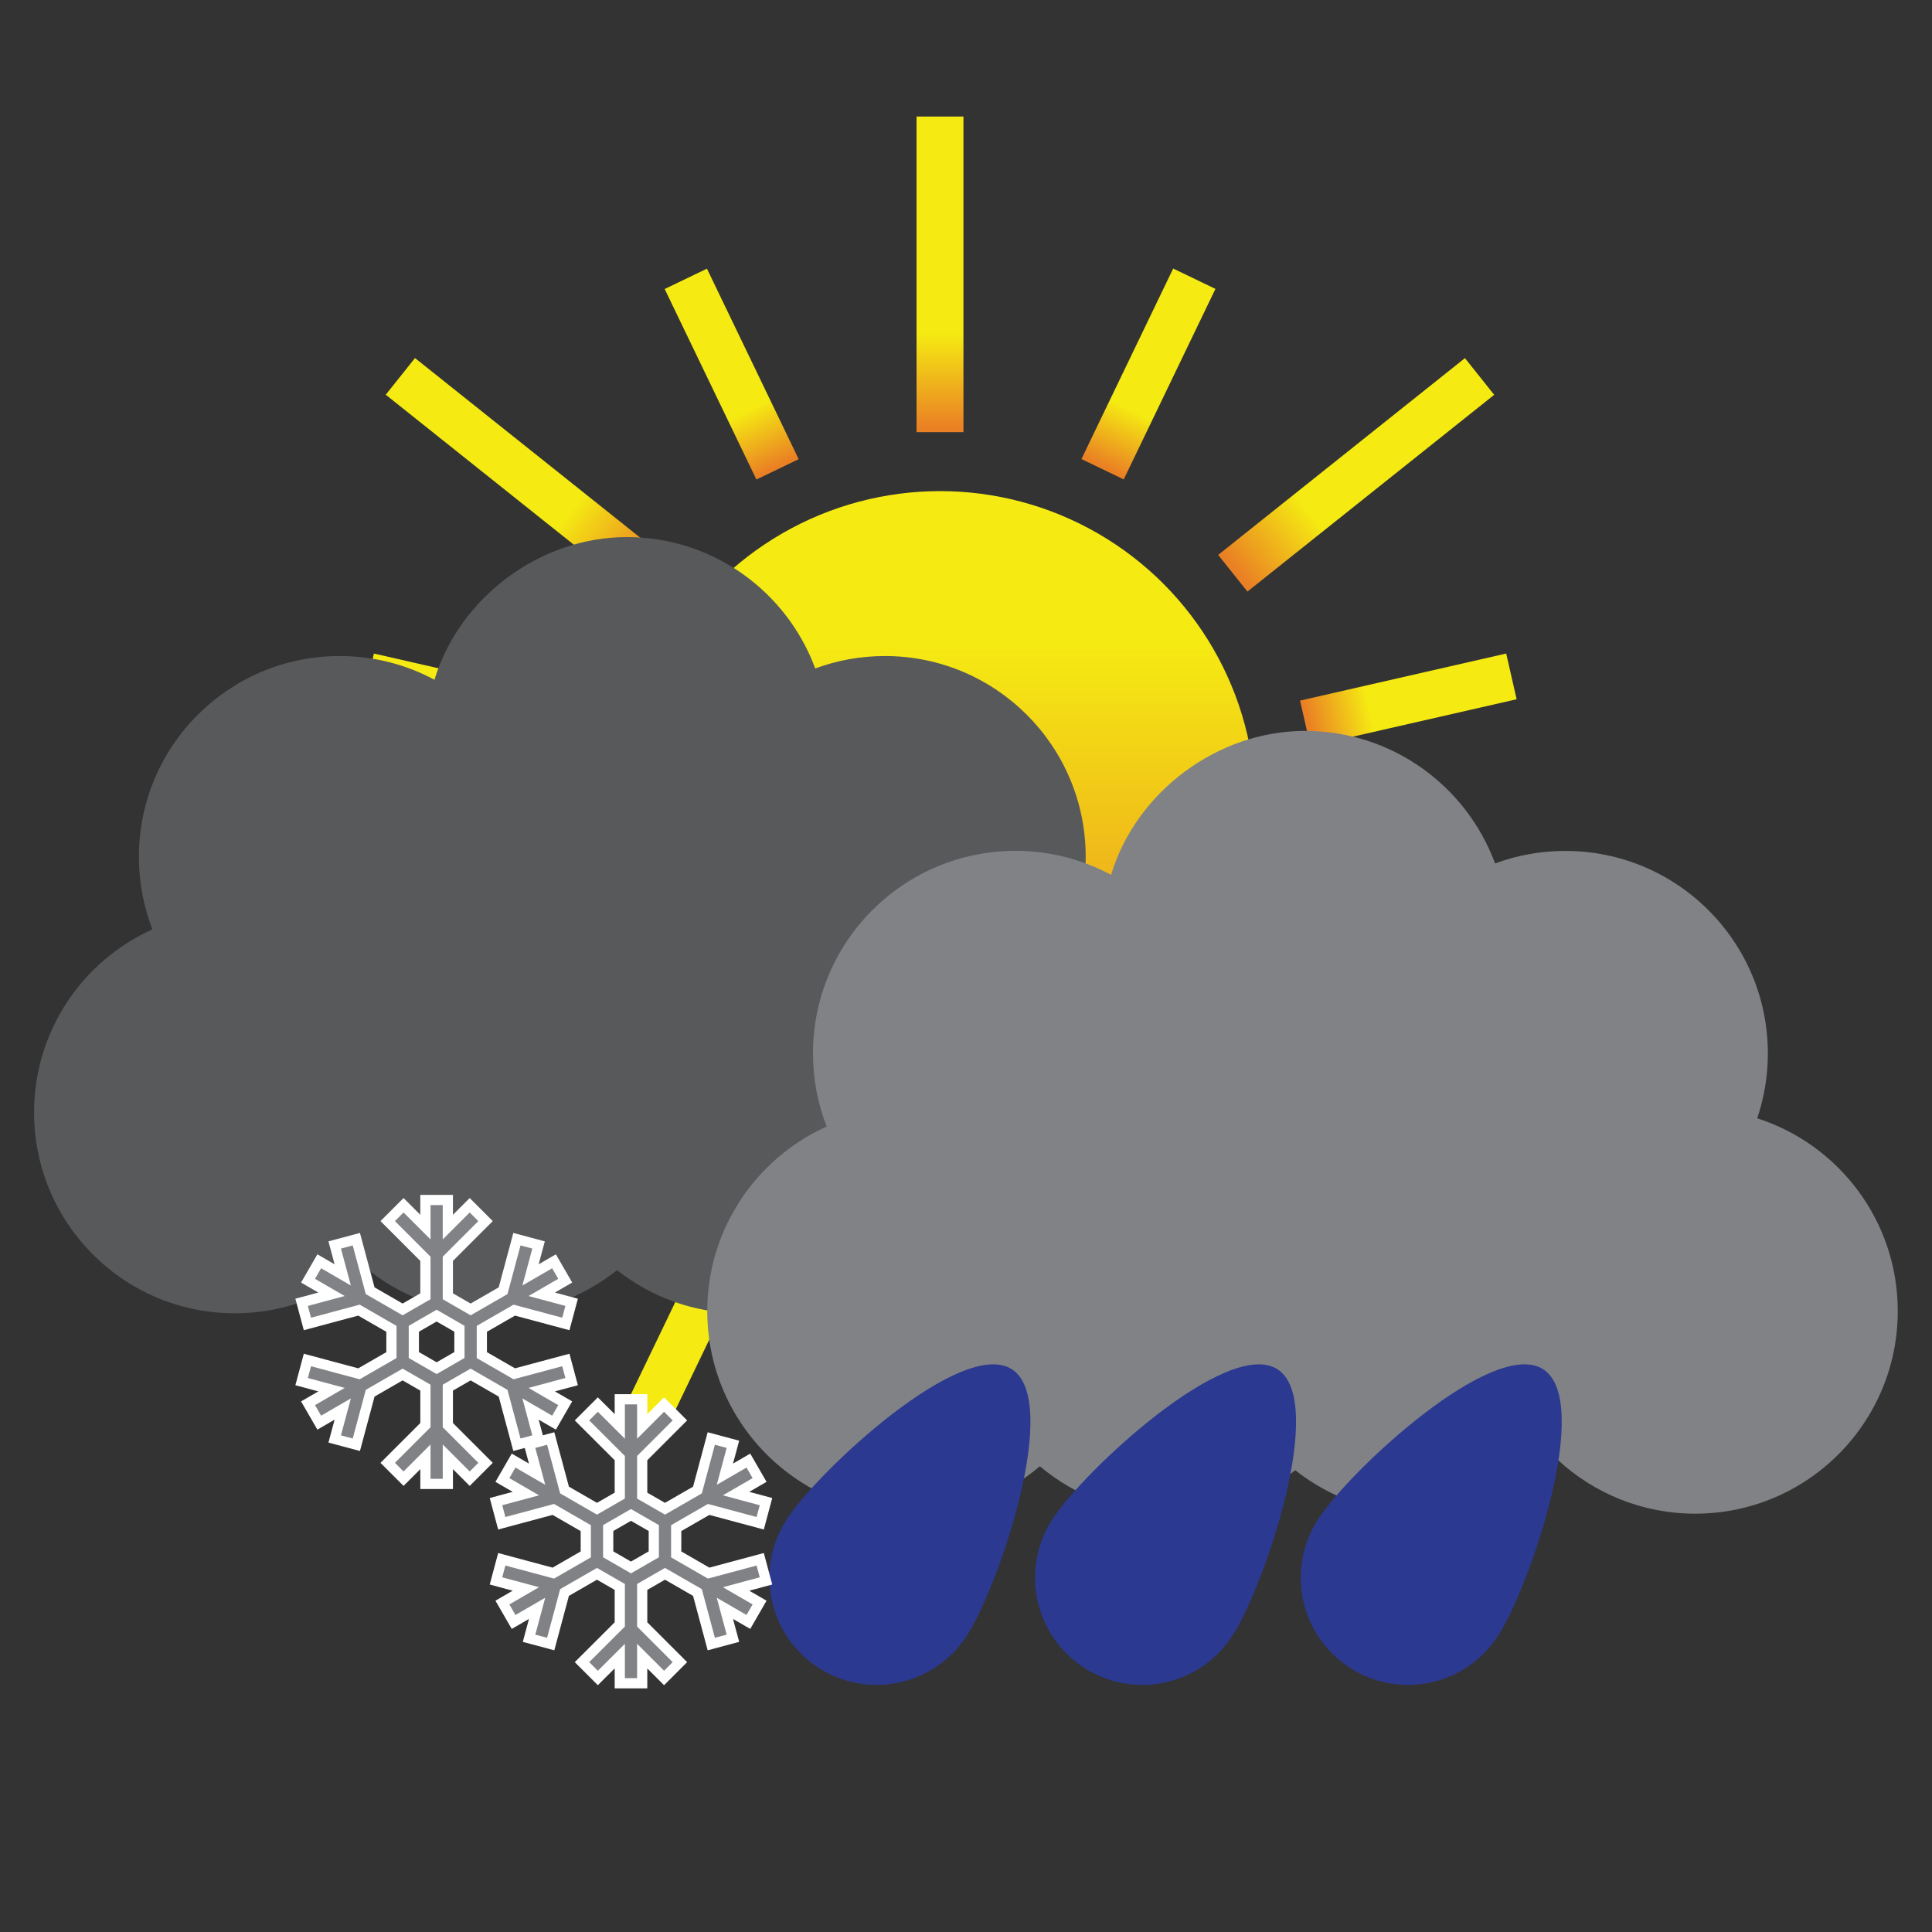 <?xml version="1.0" encoding="UTF-8"?><svg id="b" xmlns="http://www.w3.org/2000/svg" xmlns:xlink="http://www.w3.org/1999/xlink" viewBox="0 0 250 250"><rect x="0" y="0" width="250" height="250" fill="#333333" stroke="none"/><defs><style>.r{fill:url(#j);}.s{fill:url(#p);}.t{fill:url(#m);}.u{fill:url(#h);}.v{fill:url(#i);}.w{fill:url(#l);}.x{fill:url(#q);}.y{fill:url(#f);}.z{fill:url(#g);}.aa{fill:url(#n);}.ab{stroke:#fff;stroke-miterlimit:10;stroke-width:1.32px;}.ab,.ac{fill:#808285;}.ad{fill:url(#e);}.ae{fill:url(#o);}.af{fill:url(#d);}.ag{fill:#2b3990;}.ah{fill:url(#c);}.ai{fill:url(#k);}.aj{fill:#58595b;}</style><linearGradient id="c" x1="121.64" y1="62.46" x2="121.64" y2="144.15" gradientUnits="userSpaceOnUse"><stop offset=".25" stop-color="#f5eb12"/><stop offset="1" stop-color="#ea8024"/></linearGradient><linearGradient id="d" x1="121.64" y1="14.54" x2="121.64" y2="55.38" gradientUnits="userSpaceOnUse"><stop offset=".7" stop-color="#f5eb12"/><stop offset="1" stop-color="#ea8024"/></linearGradient><linearGradient id="e" x1="2144.56" y1="918.52" x2="2144.56" y2="945.88" gradientTransform="translate(-2022.92 -766.02)" xlink:href="#d"/><linearGradient id="f" x1="1415.69" y1="1541.7" x2="1415.69" y2="1569.06" gradientTransform="translate(-1245.47 -1412.61)" xlink:href="#d"/><linearGradient id="g" x1="474.03" y1="1360.4" x2="474.03" y2="1387.76" gradientTransform="translate(-291.8 -1283.88)" xlink:href="#d"/><linearGradient id="h" x1="28.66" y1="511.14" x2="28.66" y2="538.5" gradientTransform="translate(119.94 -476.79)" xlink:href="#d"/><linearGradient id="i" x1="414.95" y1="-366.57" x2="414.95" y2="-339.21" gradientTransform="translate(-320.28 400.93)" xlink:href="#d"/><linearGradient id="j" x1="1342.02" y1="-611.8" x2="1342.02" y2="-584.44" gradientTransform="translate(-1280.97 688.32)" xlink:href="#d"/><linearGradient id="k" x1="2111.77" y1="-39.88" x2="2111.77" y2="-12.52" gradientTransform="translate(-2038.72 168.97)" xlink:href="#d"/><linearGradient id="l" x1="663.09" y1="-242.27" x2="663.09" y2="-201.43" gradientTransform="translate(-595.32 282.74)" xlink:href="#d"/><linearGradient id="m" x1="1201.47" y1="20.95" x2="1201.47" y2="61.79" gradientTransform="translate(-1146.99 77.81)" xlink:href="#d"/><linearGradient id="n" x1="1331.35" y1="605.97" x2="1331.35" y2="646.82" gradientTransform="translate(-1239.6 -460.48)" xlink:href="#d"/><linearGradient id="o" x1="954.94" y1="1072.28" x2="954.94" y2="1113.12" gradientTransform="translate(-803.41 -926.78)" xlink:href="#d"/><linearGradient id="p" x1="355.67" y1="1068.72" x2="355.67" y2="1109.56" gradientTransform="translate(-166.88 -969.97)" xlink:href="#d"/><linearGradient id="q" x1="-15.18" y1="597.98" x2="-15.18" y2="638.83" gradientTransform="translate(190.67 -557.51)" xlink:href="#d"/></defs><g><g><circle class="ah" cx="121.64" cy="104.39" r="40.84"/><rect class="af" x="118.6" y="15.08" width="6.07" height="40.84"/><rect class="ad" x="118.6" y="152.86" width="6.07" height="27.36" transform="translate(243.27 333.08) rotate(-180)"/><rect class="y" x="167.19" y="129.46" width="6.07" height="27.36" transform="translate(388.27 99.3) rotate(128.57)"/><rect class="z" x="179.19" y="76.88" width="6.07" height="27.36" transform="translate(229.97 -107.24) rotate(77.14)"/><rect class="u" x="145.56" y="34.72" width="6.07" height="27.36" transform="translate(35.72 -59.68) rotate(25.71)"/><rect class="v" x="91.64" y="34.72" width="6.07" height="27.36" transform="translate(-11.62 45.87) rotate(-25.71)"/><rect class="r" x="58.01" y="76.88" width="6.07" height="27.36" transform="translate(-40.83 129.93) rotate(-77.14)"/><rect class="ai" x="70.01" y="129.46" width="6.07" height="27.36" transform="translate(6.68 289.5) rotate(-128.57)"/><rect class="w" x="64.74" y="41.02" width="6.07" height="40.84" transform="translate(-22.52 76.12) rotate(-51.43)"/><rect class="t" x="51.44" y="99.3" width="6.07" height="40.84" transform="translate(-50.12 199.47) rotate(-102.86)"/><rect class="aa" x="88.71" y="146.04" width="6.07" height="40.84" transform="translate(102.18 356.24) rotate(-154.29)"/><rect class="ae" x="148.49" y="146.04" width="6.07" height="40.84" transform="translate(360.27 250.69) rotate(154.29)"/><rect class="s" x="185.76" y="99.3" width="6.07" height="40.84" transform="translate(347.53 -37.7) rotate(102.86)"/><rect class="x" x="172.46" y="41.02" width="6.07" height="40.84" transform="translate(114.11 -114.07) rotate(51.43)"/></g><path class="aj" d="m139.12,119.21c.88-2.62,1.37-5.42,1.37-8.33,0-14.35-11.63-25.99-25.98-25.99-3.17,0-6.21.57-9.02,1.61-3.66-9.92-13.2-17-24.39-17s-21.65,7.78-24.88,18.46c-3.65-1.96-7.82-3.07-12.26-3.07-14.35,0-25.99,11.63-25.99,25.99,0,3.31.63,6.47,1.75,9.38-9.03,4.07-15.31,13.14-15.31,23.69,0,14.35,11.63,25.99,25.99,25.99,6.36,0,12.18-2.29,16.69-6.07,4.52,3.79,10.34,6.07,16.69,6.07s11.65-2.09,16.07-5.58c4.42,3.49,10,5.58,16.07,5.58,6.8,0,12.99-2.62,17.62-6.89,4.63,4.28,10.82,6.89,17.62,6.89,14.35,0,25.98-11.63,25.98-25.99,0-11.58-7.58-21.39-18.04-24.74Z"/><path class="ac" d="m227.38,144.72c.89-2.64,1.38-5.46,1.38-8.4,0-14.47-11.73-26.21-26.21-26.21-3.2,0-6.26.57-9.09,1.62-3.69-10.01-13.31-17.15-24.6-17.15s-21.83,7.85-25.09,18.62c-3.68-1.97-7.89-3.1-12.36-3.1-14.47,0-26.21,11.73-26.21,26.21,0,3.34.63,6.53,1.77,9.46-9.1,4.11-15.45,13.26-15.45,23.89,0,14.47,11.73,26.21,26.21,26.21,6.41,0,12.28-2.3,16.83-6.13,4.55,3.82,10.42,6.13,16.84,6.13s11.75-2.11,16.21-5.62c4.46,3.52,10.09,5.62,16.21,5.62,6.86,0,13.1-2.64,17.77-6.95,4.67,4.31,10.91,6.95,17.77,6.95,14.47,0,26.21-11.73,26.21-26.21,0-11.68-7.64-21.57-18.2-24.96Z"/></g><path class="ag" d="m125.07,211.71c-4.17,6.43-12.77,8.25-19.19,4.08-6.43-4.17-8.25-12.77-4.08-19.19s22.72-23.58,29.15-19.41c6.43,4.17-1.7,28.09-5.87,34.52Z"/><path class="ag" d="m159.44,211.71c-4.17,6.43-12.77,8.25-19.19,4.08s-8.25-12.77-4.08-19.19,22.72-23.58,29.15-19.41c6.43,4.17-1.7,28.09-5.87,34.52Z"/><path class="ag" d="m193.82,211.71c-4.17,6.43-12.77,8.25-19.19,4.08s-8.25-12.77-4.08-19.19c4.17-6.43,22.72-23.58,29.15-19.41,6.43,4.17-1.7,28.09-5.87,34.52Z"/><path class="ab" d="m73.22,175.98l-6.67,1.79-4.2-2.42v-3.4l4.2-2.42,6.67,1.79.75-2.8-3.87-1.04,3.04-1.76-1.45-2.51-3.04,1.76,1.04-3.87-2.8-.75-1.79,6.67-4.2,2.42-2.95-1.7v-4.85l4.88-4.88-2.05-2.05-2.83,2.83v-3.51h-2.9v3.51l-2.83-2.83-2.05,2.05,4.88,4.88v4.85l-2.95,1.7-4.2-2.42-1.79-6.67-2.8.75,1.04,3.87-3.04-1.76-1.45,2.51,3.04,1.76-3.87,1.04.75,2.8,6.67-1.79,4.2,2.42v3.4l-4.2,2.42-6.67-1.79-.75,2.8,3.87,1.04-3.04,1.76,1.45,2.51,3.04-1.76-1.04,3.87,2.8.75,1.79-6.67,4.2-2.42,2.95,1.7v4.85l-4.88,4.88,2.05,2.05,2.83-2.83v3.51h2.9v-3.51l2.83,2.83,2.05-2.05-4.88-4.88v-4.85l2.95-1.7,4.2,2.42,1.79,6.67,2.8-.75-1.04-3.87,3.04,1.76,1.45-2.51-3.04-1.76,3.87-1.04-.75-2.8Zm-13.77-.64l-2.95,1.7-2.95-1.7v-3.4l2.95-1.7,2.95,1.7v3.4Z"/><path class="ab" d="m98.37,201.77l-6.67,1.79-4.2-2.42v-3.4l4.2-2.42,6.67,1.79.75-2.8-3.87-1.04,3.04-1.76-1.45-2.51-3.04,1.76,1.04-3.87-2.8-.75-1.79,6.67-4.2,2.42-2.95-1.7v-4.85l4.88-4.88-2.05-2.05-2.83,2.83v-3.51h-2.9v3.51l-2.84-2.83-2.05,2.05,4.89,4.88v4.85l-2.95,1.7-4.2-2.42-1.79-6.67-2.8.75,1.04,3.87-3.04-1.76-1.45,2.51,3.04,1.76-3.87,1.04.75,2.8,6.67-1.79,4.2,2.42v3.4l-4.2,2.42-6.67-1.79-.75,2.8,3.87,1.04-3.04,1.76,1.45,2.51,3.04-1.76-1.04,3.87,2.8.75,1.79-6.67,4.2-2.42,2.95,1.7v4.85l-4.89,4.88,2.05,2.05,2.84-2.83v3.51h2.9v-3.51l2.83,2.83,2.05-2.05-4.88-4.88v-4.85l2.95-1.7,4.2,2.42,1.79,6.67,2.8-.75-1.04-3.87,3.04,1.76,1.45-2.51-3.04-1.76,3.87-1.04-.75-2.8Zm-13.77-.64l-2.95,1.7-2.95-1.7v-3.4l2.95-1.7,2.95,1.7v3.4Z"/></svg>